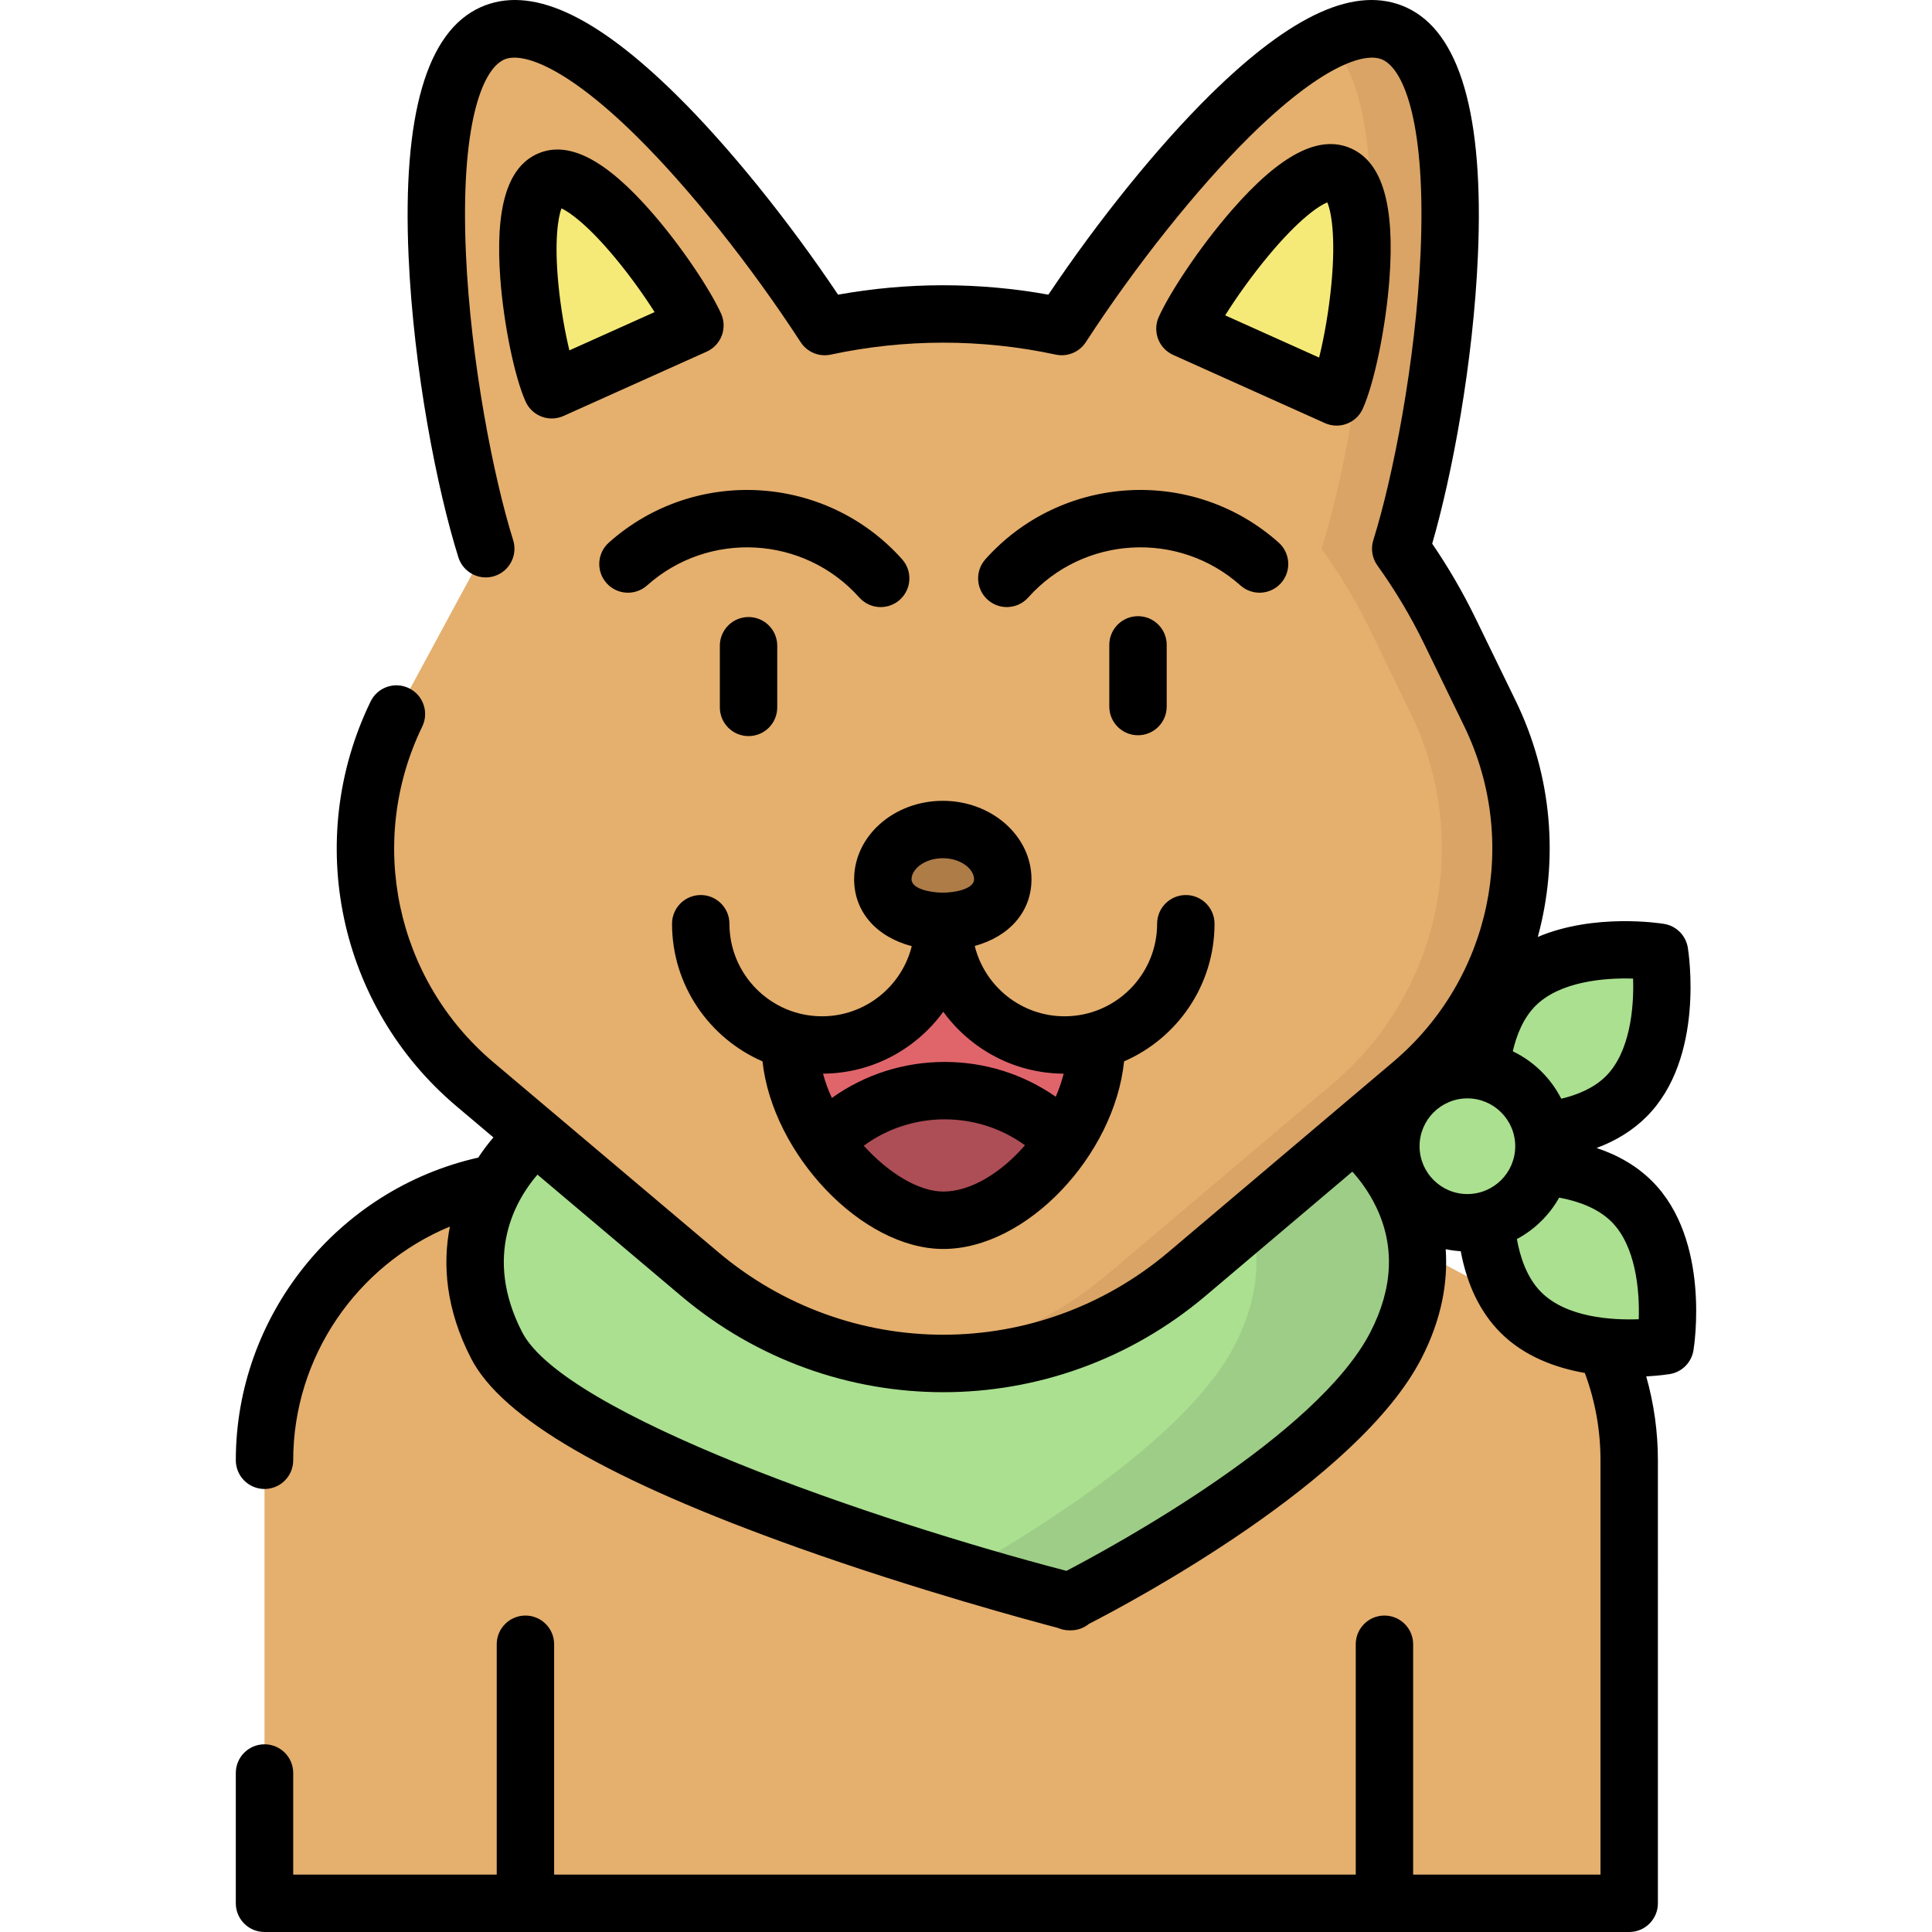 <?xml version="1.0" encoding="iso-8859-1"?>
<!-- Generator: Adobe Illustrator 19.0.0, SVG Export Plug-In . SVG Version: 6.00 Build 0)  -->
<svg xmlns="http://www.w3.org/2000/svg" xmlns:xlink="http://www.w3.org/1999/xlink" version="1.1" id="Layer_1" x="0px" y="0px" viewBox="0 0 512.003 512.003" style="enable-background:new 0 0 512.003 512.003;" xml:space="preserve">
<path style="fill:#E5AF6E;" d="M129.599,313.922c-33.858,7.038-59.501,37.205-59.501,73.07v82.872v34.53h361.659V386.992  c0-10.261-2.098-20.055-5.888-28.973L222.913,249.855L129.599,313.922z"/>
<path style="fill:#AAE090;" d="M359.392,299.773c0,0,27.755,23.258,10.551,56.727s-86.541,67.951-86.541,67.951h0.374  c0,0-134.971-34.482-152.176-67.951s9.677-54.766,9.677-54.766L359.392,299.773z"/>
<g style="opacity:0.26;">
	<path style="fill:#7D966E;" d="M283.647,424.45c0,0-0.099-0.025-0.247-0.064c-0.076,0.039-0.127,0.064-0.127,0.064H283.647z"/>
	<path style="fill:#7D966E;" d="M359.263,299.773l-41.724,1.96c0,0,26.882,21.298,9.677,54.766   c-12.18,23.694-50.483,47.892-71.82,60.007c15.372,4.593,26.325,7.446,28.003,7.879c3.138-1.574,69.616-35.212,86.413-67.887   C387.018,323.031,359.263,299.773,359.263,299.773z"/>
</g>
<path style="fill:#E5AF6E;" d="M105.054,189.223c-16.305,33.617-7.738,74.011,20.809,98.116l59.563,50.296  c37.315,31.509,91.925,31.479,129.205-0.071l59.509-50.361c28.526-24.142,37.046-64.556,20.691-98.158l-10.661-21.905  c-3.737-7.679-8.093-14.928-12.968-21.722c11.621-37.023,23.248-125.334-1.733-136.558c-21.772-9.782-64.836,41.91-88.099,77.678  c-10.227-2.2-20.776-3.343-31.502-3.336l0,0c-10.658,0.007-21.14,1.151-31.303,3.339c-23.263-35.767-66.328-87.462-88.1-77.68  c-24.98,11.224-13.354,99.533-1.733,136.557L105.054,189.223z"/>
<g style="opacity:0.22;">
	<path style="fill:#AD7C47;" d="M395.509,189.045l-10.661-21.905c-3.737-7.679-8.093-14.928-12.968-21.722   c11.621-37.023,23.248-125.334-1.733-136.558c-5.082-2.283-11.324-1.215-18.205,2.216c20.398,17.605,9.349,99.146-1.699,134.342   c4.876,6.793,9.231,14.042,12.968,21.722l10.661,21.905c16.354,33.602,7.835,74.016-20.691,98.158l-59.509,50.361   c-15.725,13.307-34.535,20.985-53.827,23.075c26.484,2.87,53.878-4.807,75.464-23.075l59.509-50.361   C403.344,263.062,411.863,222.647,395.509,189.045z"/>
</g>
<path style="fill:#E0656B;" d="M290.537,276.76c0,22.399-21.413,46.625-40.558,46.625c-17.872,0-40.558-24.225-40.558-46.625  l29.207-7.503l11.243-10.332l17.928,9.116L290.537,276.76z"/>
<path style="fill:#AD4D56;" d="M249.979,323.385c11.445,0,23.696-8.659,31.702-20.407l-0.229-1.061  c-17.178-17.178-45.03-17.178-62.208,0l-0.997,0.476C226.492,314.435,239.12,323.385,249.979,323.385z"/>
<g>
	<path style="fill:#F5EA78;" d="M146.222,103.29c-4.707-10.477-11.178-50.873-0.702-55.58c10.477-4.707,33.935,28.056,38.642,38.534   L146.222,103.29z"/>
	<path style="fill:#F5EA78;" d="M354.222,105.184c4.988-11.101,11.845-53.904,0.743-58.892   c-11.101-4.988-35.957,29.729-40.945,40.83L354.222,105.184z"/>
</g>
<g>
	<circle style="fill:#AAE090;" cx="388.882" cy="303.759" r="20.284"/>
	<path style="fill:#AAE090;" d="M392.461,283.11c0.801-7.482,3.152-15.993,9.098-21.939c12.991-12.991,38.224-8.82,38.224-8.82   s4.17,25.233-8.82,38.224c-5.93,5.93-14.412,8.284-21.878,9.091L392.461,283.11z"/>
	<path style="fill:#AAE090;" d="M410.518,309.317c7.482,0.801,15.993,3.152,21.939,9.098c12.991,12.991,8.82,38.224,8.82,38.224   s-25.233,4.17-38.224-8.82c-5.93-5.93-8.284-14.412-9.091-21.878L410.518,309.317z"/>
</g>
<path style="fill:#AD7C47;" d="M265.748,233.016c0,7.282-7.116,11.156-15.893,11.156s-15.893-3.874-15.893-11.156  c0-7.282,7.116-13.184,15.893-13.184S265.748,225.734,265.748,233.016z"/>
<path d="M161.351,143.795c-3.134,2.797-3.407,7.605-0.611,10.74c2.796,3.134,7.604,3.408,10.74,0.611  c16.385-14.625,41.613-13.191,56.236,3.195c1.502,1.684,3.585,2.542,5.678,2.542c1.801,0,3.612-0.637,5.062-1.931  c3.134-2.797,3.407-7.605,0.611-10.74C218.86,125.568,183.997,123.585,161.351,143.795z"/>
<path d="M261.145,148.21c-2.797,3.135-2.523,7.943,0.611,10.74c1.451,1.294,3.26,1.931,5.062,1.931c2.092,0,4.175-0.858,5.678-2.542  c14.624-16.386,39.851-17.818,56.236-3.195c3.137,2.798,7.944,2.524,10.74-0.611c2.797-3.135,2.523-7.943-0.611-10.74  C316.216,123.586,281.353,125.568,261.145,148.21z"/>
<path d="M198.372,195.074c4.202,0,7.606-3.405,7.606-7.606v-16.341c0-4.202-3.405-7.606-7.606-7.606s-7.606,3.405-7.606,7.606  v16.341C190.765,191.67,194.17,195.074,198.372,195.074z"/>
<path d="M293.978,170.903v16.341c0,4.202,3.405,7.606,7.606,7.606s7.606-3.405,7.606-7.606v-16.341c0-4.202-3.405-7.606-7.606-7.606  S293.978,166.702,293.978,170.903z"/>
<path d="M226.355,233.017c0,8.688,5.991,15.295,15.274,17.73c-2.664,10.66-12.32,18.582-23.794,18.582  c-13.524,0-24.527-11.004-24.527-24.528c0-4.202-3.405-7.606-7.606-7.606s-7.606,3.405-7.606,7.606  c0,16.314,9.884,30.358,23.975,36.472c2.664,24.529,26.281,49.719,47.908,49.719c22.076,0,45.342-24.794,47.919-49.723  c14.086-6.118,23.965-20.157,23.965-36.467c0-4.202-3.405-7.606-7.606-7.606s-7.606,3.405-7.606,7.606  c0,13.524-11.004,24.528-24.528,24.528c-11.496,0-21.166-7.953-23.808-18.645c9.149-2.484,15.041-9.053,15.041-17.667  c0-11.464-10.542-20.791-23.5-20.791C236.896,212.226,226.355,221.553,226.355,233.017z M249.979,315.778  c-6.523,0-14.565-4.943-21.073-12.153c6.188-4.533,13.626-6.987,21.442-6.987c7.751,0,15.129,2.415,21.286,6.877  C265.349,310.742,257.336,315.778,249.979,315.778z M281.889,284.535c-0.524,2.054-1.23,4.103-2.101,6.117  c-8.58-5.989-18.758-9.226-29.441-9.226c-10.869,0-21.218,3.351-29.89,9.543c-0.976-2.106-1.768-4.264-2.347-6.435  c13.088-0.09,24.687-6.539,31.868-16.406C257.166,278.005,268.784,284.46,281.889,284.535z M258.142,233.017  c0,2.586-5.083,3.55-8.287,3.55s-8.288-0.963-8.288-3.55c0-2.639,3.404-5.578,8.288-5.578S258.142,230.378,258.142,233.017z"/>
<path d="M172.74,56.288c-12.277-14.096-22.201-19.172-30.338-15.516c-7.999,3.594-11.208,14.431-9.81,33.131  c0.901,12.042,3.777,26.016,6.693,32.505c1.267,2.819,4.038,4.491,6.942,4.491c1.042,0,2.101-0.216,3.113-0.67l37.94-17.046  c1.84-0.826,3.277-2.35,3.994-4.236c0.717-1.885,0.655-3.98-0.172-5.819C188.509,77.358,181.193,65.993,172.74,56.288z   M150.892,92.852c-1.169-4.834-2.287-11.114-2.908-17.498c-1.138-11.702-0.054-17.798,0.804-20.138  c2.21,1.026,7.042,4.444,14.349,13.264c3.939,4.755,7.633,9.953,10.336,14.226L150.892,92.852z"/>
<path d="M310.903,94.059l40.202,18.063c1.012,0.455,2.07,0.67,3.113,0.67c2.903,0,5.675-1.67,6.942-4.491  c3.07-6.833,6.102-21.574,7.053-34.29c1.465-19.601-1.848-30.939-10.13-34.659c-8.413-3.782-18.756,1.558-31.618,16.324  c-8.928,10.249-16.649,22.245-19.381,28.326c-0.827,1.84-0.889,3.934-0.172,5.819C307.626,91.708,309.063,93.233,310.903,94.059z   M336.11,67.814c8.191-9.848,13.444-13.309,15.639-14.171c0.958,2.205,2.326,8.651,1.079,21.73  c-0.676,7.11-1.938,14.112-3.245,19.387l-24.9-11.186C327.616,78.889,331.724,73.088,336.11,67.814z"/>
<path d="M437.836,313.036c-3.905-3.905-8.834-6.848-14.724-8.807c5.233-1.946,9.659-4.71,13.228-8.278  c15.574-15.575,11.142-43.655,10.946-44.842c-0.53-3.214-3.051-5.733-6.265-6.265c-0.933-0.155-18.46-2.917-33.485,3.453  c5.542-20.344,3.883-42.553-5.865-62.582l-10.66-21.903c-3.306-6.794-7.154-13.417-11.462-19.732  c5.303-18.315,10.86-47.838,12.111-76.281c1.641-37.29-4.777-59.454-19.074-65.877c-13.102-5.89-30.098,1.725-51.95,23.28  c-13.76,13.573-29.527,33.079-42.802,52.885c-9.177-1.654-18.524-2.491-27.858-2.491c-0.038,0-0.077,0-0.115,0  c-9.299,0.006-18.614,0.844-27.764,2.493c-13.275-19.805-29.041-39.312-42.802-52.886C157.445,3.649,140.45-3.967,127.349,1.922  c-14.298,6.423-20.715,28.587-19.075,65.875c1.338,30.401,7.593,62.033,13.201,79.897c1.258,4.008,5.53,6.237,9.535,4.98  c4.008-1.259,6.237-5.527,4.98-9.535c-5.138-16.371-11.247-47.138-12.518-76.009c-1.488-33.828,4.247-48.697,10.111-51.331  c4.817-2.164,16.554,2.011,35.032,20.236c14.023,13.831,30.313,34.262,43.575,54.652c1.719,2.644,4.89,3.953,7.977,3.289  c9.738-2.094,19.733-3.16,29.709-3.167c0.034,0,0.069,0,0.104,0c10.007,0,20.03,1.065,29.791,3.165  c3.085,0.663,6.258-0.645,7.977-3.289c13.263-20.389,29.552-40.821,43.575-54.651c18.475-18.224,30.202-22.403,35.032-20.235  c5.863,2.635,11.599,17.503,10.11,51.332c-1.271,28.871-7.379,59.639-12.518,76.009c-0.716,2.283-0.317,4.77,1.078,6.713  c4.692,6.537,8.834,13.473,12.309,20.615l10.661,21.905c14.846,30.502,7.128,67.109-18.766,89.023l-59.51,50.361  c-34.572,29.257-84.78,29.285-119.385,0.064l-59.562-50.293c-25.911-21.879-33.672-58.471-18.872-88.984  c1.834-3.781,0.256-8.331-3.524-10.163c-3.782-1.835-8.331-0.256-10.163,3.524c-17.838,36.776-8.484,80.877,22.745,107.247  l9.802,8.277c-1.371,1.597-2.731,3.381-4.022,5.35c-37.303,8.4-64.244,41.906-64.244,80.213c0,4.202,3.405,7.606,7.606,7.606  s7.606-3.405,7.606-7.606c0-27.365,16.874-51.725,41.519-61.937c-1.983,10.058-1.065,21.934,5.613,34.922  c8.161,15.876,36.536,32.301,86.748,50.213c31.485,11.231,61.693,19.366,68.763,21.227c0.941,0.413,1.976,0.64,3.055,0.64h0.374  c1.802,0,3.473-0.631,4.786-1.695c11.377-5.839,71.394-37.798,88.145-70.385c5.392-10.49,7.03-20.256,6.419-28.925  c1.299,0.274,2.632,0.453,3.99,0.539c1.686,9.011,5.223,16.268,10.561,21.605c6.273,6.273,14.569,9.292,22.323,10.658  c2.751,7.403,4.15,15.17,4.15,23.138V496.79H374.5v-61.043c0-4.202-3.405-7.606-7.606-7.606s-7.606,3.405-7.606,7.606v61.043  H146.852v-61.043c0-4.202-3.405-7.606-7.606-7.606c-4.202,0-7.606,3.405-7.606,7.606v61.043H77.704v-26.924  c0-4.202-3.405-7.606-7.606-7.606c-4.202,0-7.606,3.405-7.606,7.606v34.53c0,4.202,3.405,7.606,7.606,7.606h361.659  c4.202,0,7.606-3.405,7.606-7.606V386.994c0-7.589-1.055-15.028-3.094-22.231c3.566-0.191,5.923-0.564,6.249-0.618  c3.215-0.53,5.733-3.051,6.265-6.265C448.978,356.691,453.41,328.611,437.836,313.036z M388.877,316.439  c-6.991,0-12.677-5.687-12.677-12.677c0-6.991,5.687-12.677,12.677-12.677c6.991,0,12.677,5.687,12.677,12.677  C401.555,310.752,395.867,316.439,388.877,316.439z M432.789,259.342c0.27,7.793-0.825,19.47-7.205,25.853  c-3.197,3.196-7.639,4.983-11.833,5.978c-2.78-5.47-7.304-9.909-12.844-12.568c0.985-4.262,2.778-8.804,6.028-12.055  C413.322,260.165,425.001,259.073,432.789,259.342z M363.178,353.023c-14.059,27.348-68.01,56.722-80.553,63.275  c-51.174-13.351-133.09-41.545-144.26-63.275c-10.499-20.425-1.497-35.264,4.064-41.738l38.089,32.163  c20.135,17.002,44.801,25.501,69.47,25.5c24.705-0.001,49.413-8.527,69.557-25.576l38.842-32.871  c1.873,2.073,4.331,5.239,6.312,9.362C369.677,330.217,369.165,341.374,363.178,353.023z M401.991,328.368  c4.701-2.515,8.598-6.339,11.209-10.981c4.747,0.873,10.157,2.684,13.879,6.407c6.375,6.374,7.474,18.035,7.208,25.819  c-7.123,0.262-19.12-0.44-25.853-7.174C404.659,338.665,402.85,333.154,401.991,328.368z"/>
<g>
</g>
<g>
</g>
<g>
</g>
<g>
</g>
<g>
</g>
<g>
</g>
<g>
</g>
<g>
</g>
<g>
</g>
<g>
</g>
<g>
</g>
<g>
</g>
<g>
</g>
<g>
</g>
<g>
</g>
</svg>
